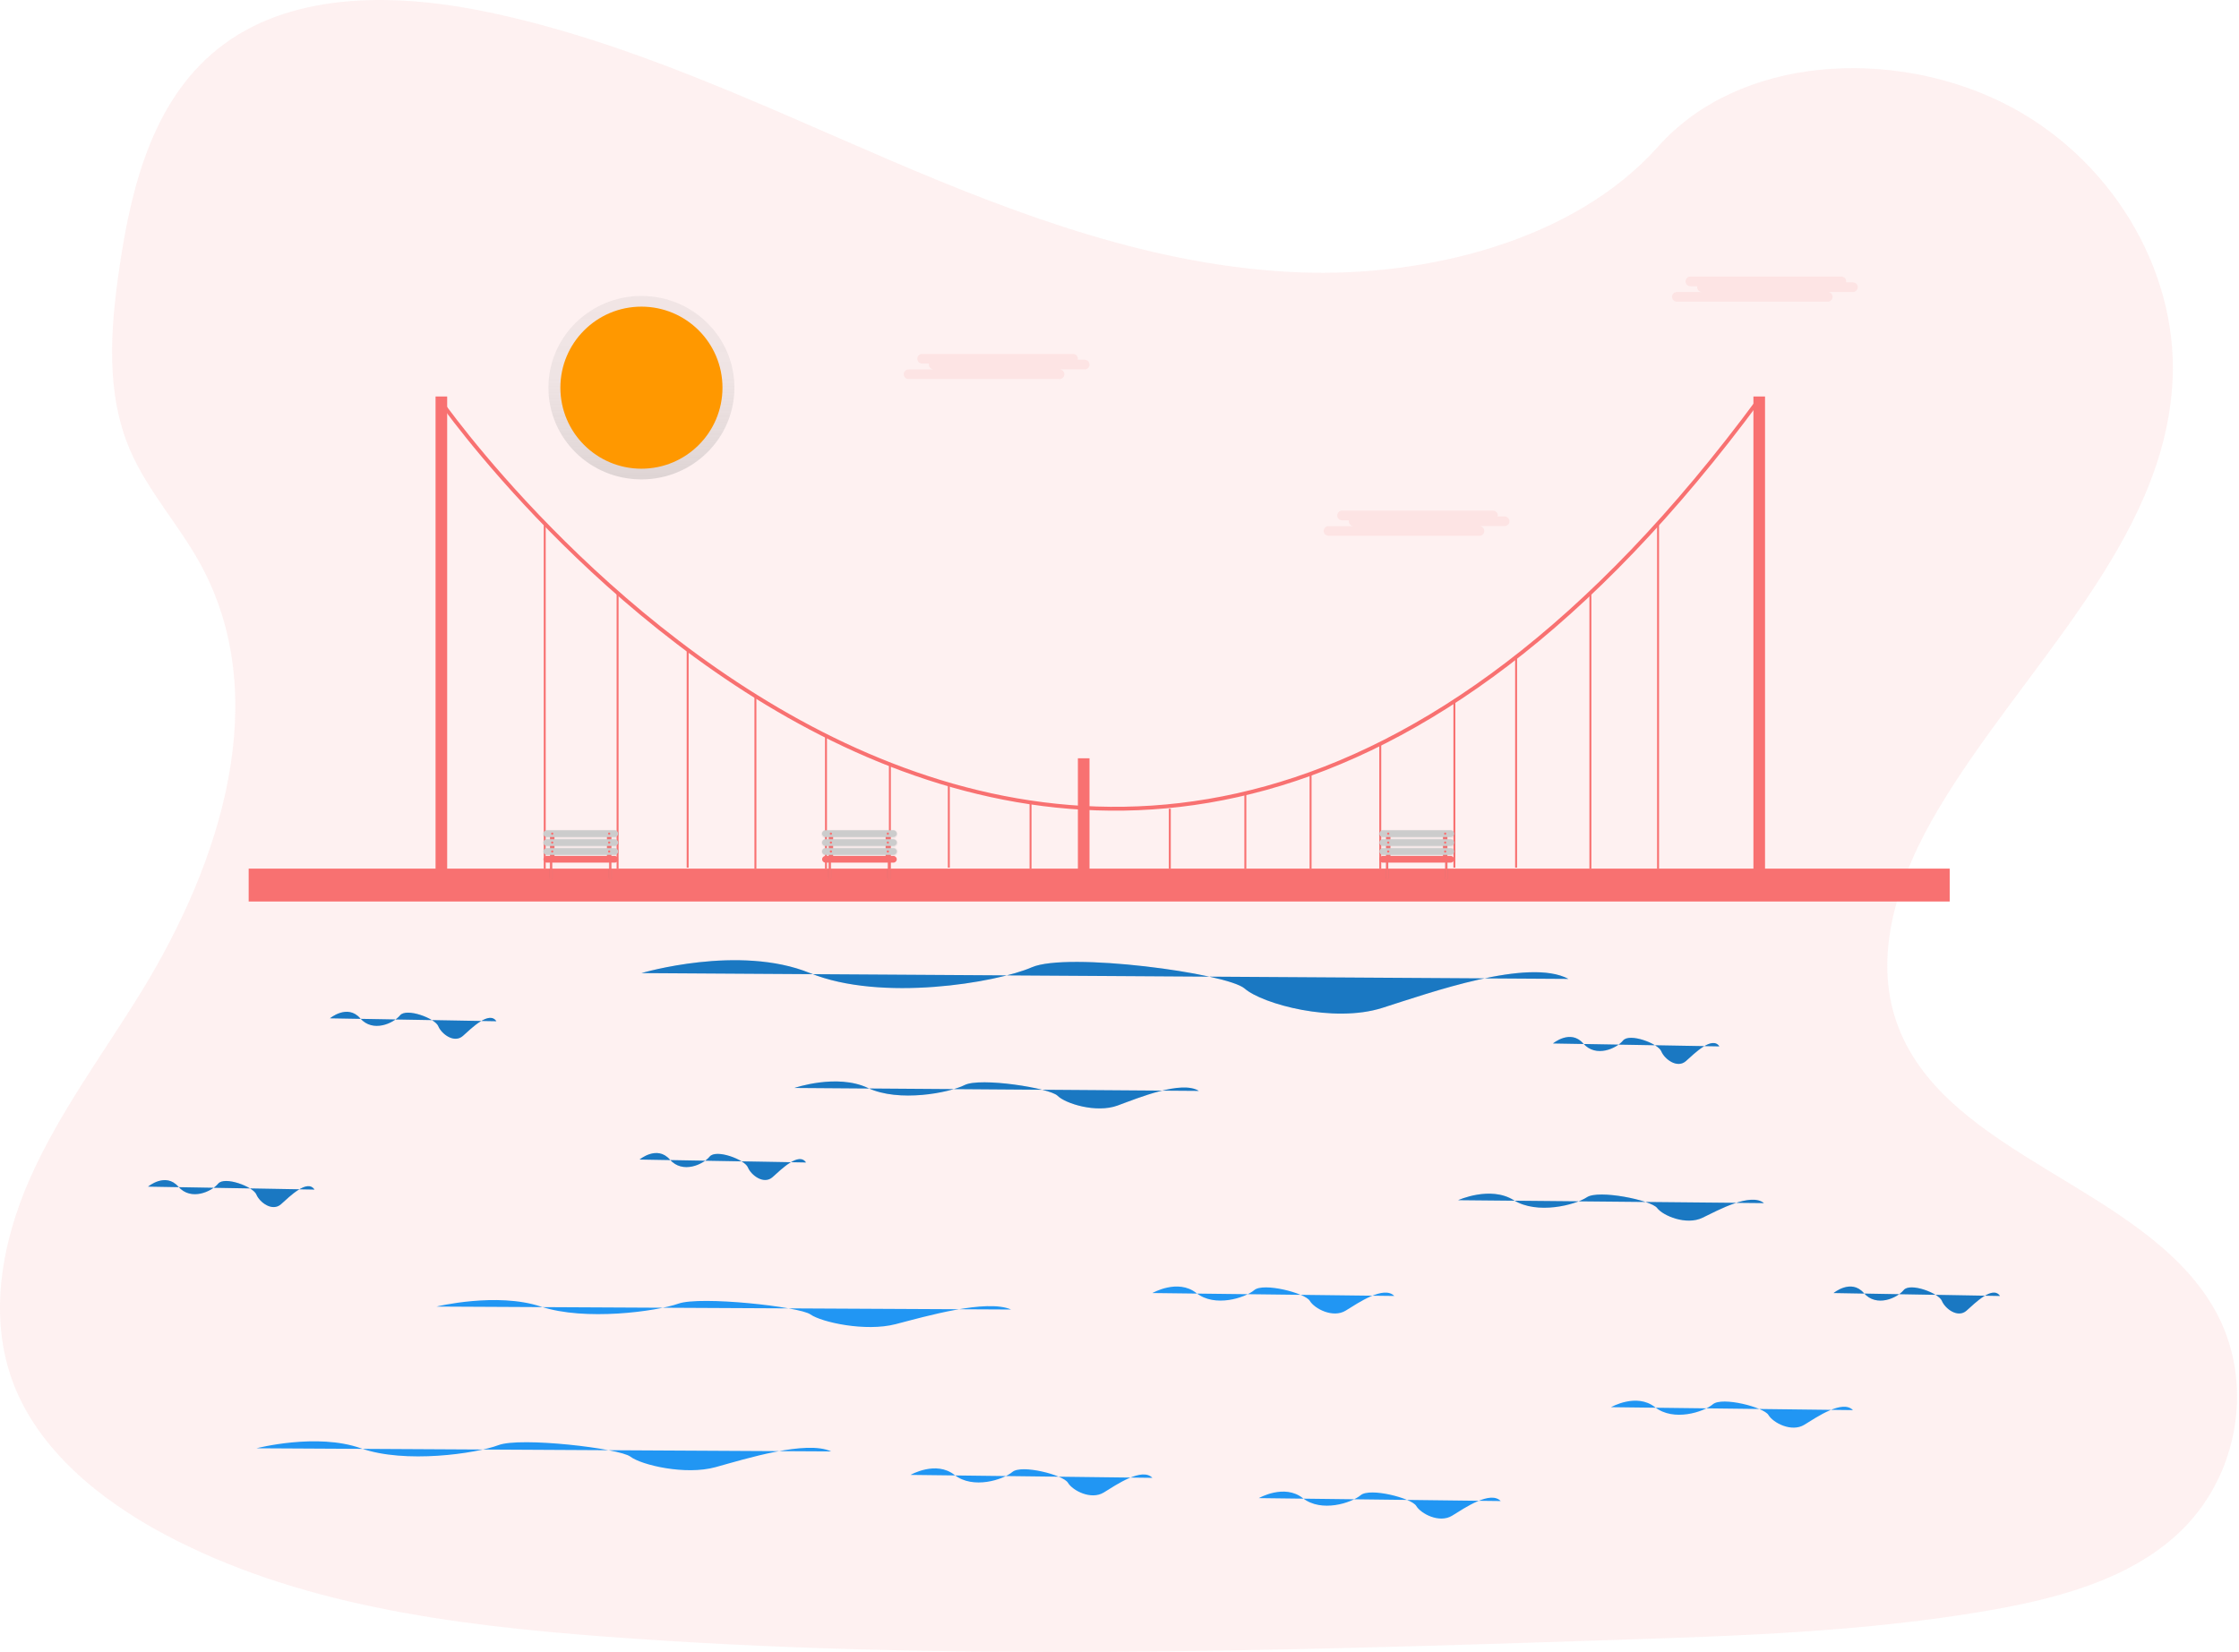 <?xml version="1.0" encoding="UTF-8" standalone="no"?>
<!DOCTYPE svg PUBLIC "-//W3C//DTD SVG 1.1//EN" "http://www.w3.org/Graphics/SVG/1.1/DTD/svg11.dtd">
<svg width="100%" height="100%" viewBox="0 0 1157 854" version="1.1" xmlns="http://www.w3.org/2000/svg" xmlns:xlink="http://www.w3.org/1999/xlink" xml:space="preserve" xmlns:serif="http://www.serif.com/" style="fill-rule:evenodd;clip-rule:evenodd;stroke-miterlimit:10;">
    <g transform="matrix(1,0,0,1,1.76787e-05,-3.07657e-05)">
        <g>
            <g transform="matrix(1,0,0,1,-4.925,-23.067)">
                <path d="M676.574,163.847C602.464,161.008 531.88,134.604 464.48,105.716C397.08,76.828 330.318,44.823 257.983,29.516C211.459,19.671 158.255,18.278 120.768,45.807C84.694,72.298 73.038,118.027 66.771,160.458C62.056,192.382 59.284,225.98 72.203,255.867C81.172,276.615 97.098,294.057 108.111,313.93C146.432,383.085 119.346,468.36 77.818,535.883C58.338,567.556 35.742,597.773 20.71,631.491C5.678,665.208 -1.276,703.843 11.876,738.238C24.912,772.329 55.977,797.937 89.629,815.947C157.976,852.527 238.516,862.997 317.053,868.926C490.904,882.052 665.683,876.369 839.996,870.678C904.505,868.571 969.298,866.437 1032.76,855.428C1068,849.315 1104.38,839.612 1129.97,816.188C1162.45,786.451 1170.5,736.099 1148.73,698.813C1112.23,636.27 1011.29,620.735 985.778,553.616C971.733,516.67 986.157,475.517 1006.57,441.253C1050.35,367.748 1123.74,303.263 1127.61,219.246C1130.26,161.542 1094.98,103.753 1040.43,76.451C983.252,47.833 903.962,51.433 861.779,98.805C818.342,147.585 742.007,166.355 676.574,163.847Z" style="fill:rgb(248,113,113);fill-opacity:0.1;fill-rule:nonzero;"/>
            </g>
            <g transform="matrix(1,0,0,1,-4.925,-23.067)">
                <path d="M415.425,585.396C415.425,585.396 437.425,577.821 453.425,585.396C469.425,592.97 495.425,587.921 503.425,583.881C511.425,579.841 547.425,585.396 551.425,589.436C555.425,593.475 571.425,598.525 582.425,594.485C593.425,590.446 615.425,581.356 624.425,586.911" style="fill:rgb(33,150,243);fill-rule:nonzero;"/>
            </g>
            <g transform="matrix(1,0,0,1,-4.925,-23.067)">
                <path d="M415.425,585.396C415.425,585.396 437.425,577.821 453.425,585.396C469.425,592.97 495.425,587.921 503.425,583.881C511.425,579.841 547.425,585.396 551.425,589.436C555.425,593.475 571.425,598.525 582.425,594.485C593.425,590.446 615.425,581.356 624.425,586.911" style="fill-opacity:0.2;fill-rule:nonzero;"/>
            </g>
            <g transform="matrix(1,0,0,1,-4.925,-23.067)">
                <path d="M336.425,526.029C336.425,526.029 386.846,511.029 423.516,526.029C460.186,541.029 519.774,531.029 538.109,523.029C556.444,515.029 638.952,526.029 648.119,534.029C657.286,542.029 693.956,552.029 719.167,544.029C744.377,536.029 794.798,518.029 815.425,529.029" style="fill:rgb(33,150,243);fill-rule:nonzero;"/>
            </g>
            <g transform="matrix(1,0,0,1,-4.925,-23.067)">
                <path d="M336.425,526.029C336.425,526.029 386.846,511.029 423.516,526.029C460.186,541.029 519.774,531.029 538.109,523.029C556.444,515.029 638.952,526.029 648.119,534.029C657.286,542.029 693.956,552.029 719.167,544.029C744.377,536.029 794.798,518.029 815.425,529.029" style="fill-opacity:0.2;fill-rule:nonzero;"/>
            </g>
            <ellipse cx="331.454" cy="200.376" rx="48.046" ry="47.413" style="fill:url(#_Linear1);"/>
            <circle cx="331.454" cy="200.376" r="41.883" style="fill:rgb(255,152,0);"/>
            <rect x="128.5" y="448.962" width="879" height="17" style="fill:rgb(248,113,113);"/>
            <rect x="557" y="391.933" width="6" height="68" style="fill:rgb(248,113,113);"/>
            <rect x="225.075" y="204.933" width="6" height="255" style="fill:rgb(248,113,113);"/>
            <rect x="906.075" y="204.933" width="6" height="255" style="fill:rgb(248,113,113);"/>
            <g transform="matrix(1,0,0,1,-4.925,-23.067)">
                <path d="M913.925,229.529C562.925,705.529 231.925,229.529 231.925,229.529" style="fill:none;fill-rule:nonzero;stroke:rgb(248,113,113);stroke-width:2px;"/>
            </g>
            <path d="M532.53,414.752L532.53,448.962" style="fill:none;fill-rule:nonzero;stroke:rgb(248,113,113);stroke-width:1px;"/>
            <path d="M604.5,418.018L604.5,448.962" style="fill:none;fill-rule:nonzero;stroke:rgb(248,113,113);stroke-width:1px;"/>
            <path d="M459.851,395.073L459.851,448.962" style="fill:none;fill-rule:nonzero;stroke:rgb(248,113,113);stroke-width:1px;"/>
            <path d="M390.355,359.787L390.355,448.962" style="fill:none;fill-rule:nonzero;stroke:rgb(248,113,113);stroke-width:1px;"/>
            <path d="M319.138,306.462L319.138,448.962" style="fill:none;fill-rule:nonzero;stroke:rgb(248,113,113);stroke-width:1px;"/>
            <path d="M677.235,399.96L677.235,448.962" style="fill:none;fill-rule:nonzero;stroke:rgb(248,113,113);stroke-width:1px;"/>
            <path d="M751.553,362.462L751.553,448.462" style="fill:none;fill-rule:nonzero;stroke:rgb(248,113,113);stroke-width:1px;"/>
            <path d="M821.831,306.462L821.831,448.962" style="fill:none;fill-rule:nonzero;stroke:rgb(248,113,113);stroke-width:1px;"/>
            <path d="M281.484,270.612L281.484,448.962" style="fill:none;fill-rule:nonzero;stroke:rgb(248,113,113);stroke-width:1px;"/>
            <path d="M856.797,270.612L856.797,448.962" style="fill:none;fill-rule:nonzero;stroke:rgb(248,113,113);stroke-width:1px;"/>
            <path d="M355.345,335.821L355.345,448.462" style="fill:none;fill-rule:nonzero;stroke:rgb(248,113,113);stroke-width:1px;"/>
            <path d="M426.826,380.31L426.826,448.962" style="fill:none;fill-rule:nonzero;stroke:rgb(248,113,113);stroke-width:1px;"/>
            <path d="M490.301,405.462L490.301,448.462" style="fill:none;fill-rule:nonzero;stroke:rgb(248,113,113);stroke-width:1px;"/>
            <path d="M643.525,410.065L643.525,448.962" style="fill:none;fill-rule:nonzero;stroke:rgb(248,113,113);stroke-width:1px;"/>
            <path d="M713.248,384.459L713.248,448.962" style="fill:none;fill-rule:nonzero;stroke:rgb(248,113,113);stroke-width:1px;"/>
            <path d="M783.447,339.626L783.447,448.462" style="fill:none;fill-rule:nonzero;stroke:rgb(248,113,113);stroke-width:1px;"/>
            <g transform="matrix(1,0,0,1,-4.925,-23.067)">
                <path d="M335.425,622.396C335.425,622.396 344.478,614.821 351.062,622.396C357.645,629.97 368.344,624.921 371.636,620.881C374.928,616.841 389.741,622.396 391.387,626.436C393.033,630.475 399.617,635.525 404.143,631.485C408.669,627.446 417.722,618.356 421.425,623.911" style="fill:rgb(33,150,243);fill-rule:nonzero;"/>
            </g>
            <g transform="matrix(1,0,0,1,-4.925,-23.067)">
                <path d="M335.425,622.396C335.425,622.396 344.478,614.821 351.062,622.396C357.645,629.97 368.344,624.921 371.636,620.881C374.928,616.841 389.741,622.396 391.387,626.436C393.033,630.475 399.617,635.525 404.143,631.485C408.669,627.446 417.722,618.356 421.425,623.911" style="fill-opacity:0.2;fill-rule:nonzero;"/>
            </g>
            <g transform="matrix(1,0,0,1,-4.925,-23.067)">
                <path d="M175.425,549.396C175.425,549.396 184.478,541.821 191.062,549.396C197.645,556.97 208.344,551.921 211.636,547.881C214.928,543.841 229.741,549.396 231.387,553.436C233.033,557.475 239.617,562.525 244.143,558.485C248.669,554.446 257.722,545.356 261.425,550.911" style="fill:rgb(33,150,243);fill-rule:nonzero;"/>
            </g>
            <g transform="matrix(1,0,0,1,-4.925,-23.067)">
                <path d="M175.425,549.396C175.425,549.396 184.478,541.821 191.062,549.396C197.645,556.97 208.344,551.921 211.636,547.881C214.928,543.841 229.741,549.396 231.387,553.436C233.033,557.475 239.617,562.525 244.143,558.485C248.669,554.446 257.722,545.356 261.425,550.911" style="fill-opacity:0.2;fill-rule:nonzero;"/>
            </g>
            <g transform="matrix(1,0,0,1,-4.925,-23.067)">
                <path d="M81.425,636.396C81.425,636.396 90.478,628.821 97.062,636.396C103.645,643.97 114.344,638.921 117.636,634.881C120.928,630.841 135.741,636.396 137.387,640.436C139.033,644.475 145.617,649.525 150.143,645.485C154.669,641.446 163.722,632.356 167.425,637.911" style="fill:rgb(33,150,243);fill-rule:nonzero;"/>
            </g>
            <g transform="matrix(1,0,0,1,-4.925,-23.067)">
                <path d="M81.425,636.396C81.425,636.396 90.478,628.821 97.062,636.396C103.645,643.97 114.344,638.921 117.636,634.881C120.928,630.841 135.741,636.396 137.387,640.436C139.033,644.475 145.617,649.525 150.143,645.485C154.669,641.446 163.722,632.356 167.425,637.911" style="fill-opacity:0.2;fill-rule:nonzero;"/>
            </g>
            <g transform="matrix(1,0,0,1,-4.925,-23.067)">
                <path d="M807.425,562.396C807.425,562.396 816.478,554.821 823.062,562.396C829.645,569.97 840.344,564.921 843.636,560.881C846.928,556.841 861.741,562.396 863.387,566.436C865.033,570.475 871.617,575.525 876.143,571.485C880.669,567.446 889.722,558.356 893.425,563.911" style="fill:rgb(33,150,243);fill-rule:nonzero;"/>
            </g>
            <g transform="matrix(1,0,0,1,-4.925,-23.067)">
                <path d="M807.425,562.396C807.425,562.396 816.478,554.821 823.062,562.396C829.645,569.97 840.344,564.921 843.636,560.881C846.928,556.841 861.741,562.396 863.387,566.436C865.033,570.475 871.617,575.525 876.143,571.485C880.669,567.446 889.722,558.356 893.425,563.911" style="fill-opacity:0.2;fill-rule:nonzero;"/>
            </g>
            <g transform="matrix(1,0,0,1,-4.925,-23.067)">
                <path d="M952.425,691.396C952.425,691.396 961.478,683.821 968.062,691.396C974.645,698.97 985.344,693.921 988.636,689.881C991.928,685.841 1006.74,691.396 1008.39,695.436C1010.03,699.475 1016.62,704.525 1021.14,700.485C1025.67,696.446 1034.72,687.356 1038.42,692.911" style="fill:rgb(33,150,243);fill-rule:nonzero;"/>
            </g>
            <g transform="matrix(1,0,0,1,-4.925,-23.067)">
                <path d="M952.425,691.396C952.425,691.396 961.478,683.821 968.062,691.396C974.645,698.97 985.344,693.921 988.636,689.881C991.928,685.841 1006.74,691.396 1008.39,695.436C1010.03,699.475 1016.62,704.525 1021.14,700.485C1025.67,696.446 1034.72,687.356 1038.42,692.911" style="fill-opacity:0.2;fill-rule:nonzero;"/>
            </g>
            <g transform="matrix(1,0,0,1,-4.925,-23.067)">
                <path d="M230.425,698.396C230.425,698.396 261.688,690.821 284.425,698.396C307.162,705.97 344.109,700.921 355.478,696.881C366.846,692.841 418.004,698.396 423.688,702.436C429.373,706.475 452.109,711.525 467.741,707.485C483.373,703.446 514.636,694.356 527.425,699.911" style="fill:rgb(33,150,243);fill-rule:nonzero;"/>
            </g>
            <g transform="matrix(1,0,0,1,-4.925,-23.067)">
                <path d="M137.425,771.637C137.425,771.637 168.688,763.52 191.425,771.637C214.162,779.755 251.109,774.343 262.478,770.014C273.846,765.684 325.004,771.637 330.688,775.967C336.373,780.296 359.109,785.708 374.741,781.379C390.373,777.049 421.636,767.308 434.425,773.261" style="fill:rgb(33,150,243);fill-rule:nonzero;"/>
            </g>
            <g transform="matrix(1,0,0,1,-4.925,-23.067)">
                <path d="M475.425,785.396C475.425,785.396 488.583,777.821 498.152,785.396C507.722,792.97 523.272,787.921 528.057,783.881C532.841,779.841 554.373,785.396 556.765,789.436C559.157,793.475 568.727,798.525 575.306,794.485C581.885,790.446 595.042,781.356 600.425,786.911" style="fill:rgb(33,150,243);fill-rule:nonzero;"/>
            </g>
            <g transform="matrix(1,0,0,1,-4.925,-23.067)">
                <path d="M837.425,750.396C837.425,750.396 850.583,742.821 860.152,750.396C869.722,757.97 885.272,752.921 890.057,748.881C894.841,744.841 916.373,750.396 918.765,754.436C921.157,758.475 930.727,763.525 937.306,759.485C943.885,755.446 957.042,746.356 962.425,751.911" style="fill:rgb(33,150,243);fill-rule:nonzero;"/>
            </g>
            <g transform="matrix(1,0,0,1,-4.925,-23.067)">
                <path d="M600.425,691.396C600.425,691.396 613.583,683.821 623.152,691.396C632.722,698.97 648.272,693.921 653.057,689.881C657.841,685.841 679.373,691.396 681.765,695.436C684.157,699.475 693.727,704.525 700.306,700.485C706.885,696.446 720.042,687.356 725.425,692.911" style="fill:rgb(33,150,243);fill-rule:nonzero;"/>
            </g>
            <g transform="matrix(1,0,0,1,-4.925,-23.067)">
                <path d="M655.425,797.396C655.425,797.396 668.583,789.821 678.152,797.396C687.722,804.97 703.272,799.921 708.057,795.881C712.841,791.841 734.373,797.396 736.765,801.436C739.157,805.475 748.727,810.525 755.306,806.485C761.885,802.446 775.042,793.356 780.425,798.911" style="fill:rgb(33,150,243);fill-rule:nonzero;"/>
            </g>
            <g transform="matrix(1,0,0,1,-4.925,-23.067)">
                <path d="M758.425,643.396C758.425,643.396 775.057,635.821 787.152,643.396C799.248,650.97 818.904,645.921 824.951,641.881C830.999,637.841 858.215,643.396 861.239,647.436C864.262,651.475 876.358,656.525 884.674,652.485C892.99,648.446 909.621,639.356 916.425,644.911" style="fill:rgb(33,150,243);fill-rule:nonzero;"/>
            </g>
            <g transform="matrix(1,0,0,1,-4.925,-23.067)">
                <path d="M758.425,643.396C758.425,643.396 775.057,635.821 787.152,643.396C799.248,650.97 818.904,645.921 824.951,641.881C830.999,637.841 858.215,643.396 861.239,647.436C864.262,651.475 876.358,656.525 884.674,652.485C892.99,648.446 909.621,639.356 916.425,644.911" style="fill-opacity:0.2;fill-rule:nonzero;"/>
            </g>
            <path d="M718.518,431.473C718.518,430.837 718.002,430.321 717.367,430.321C716.731,430.321 716.215,430.837 716.215,431.473L716.215,443.564C716.215,444.199 716.731,444.715 717.367,444.715C718.002,444.715 718.518,444.199 718.518,443.564L718.518,431.473Z" style="fill:rgb(248,113,113);"/>
            <path d="M747.945,431.473C747.945,430.837 747.43,430.321 746.794,430.321C746.158,430.321 745.642,430.837 745.642,431.473L745.642,442.988C745.642,443.624 746.158,444.139 746.794,444.139C747.43,444.139 747.945,443.624 747.945,442.988L747.945,431.473Z" style="fill:rgb(248,113,113);"/>
            <path d="M751.806,431.117C751.806,429.912 750.827,428.933 749.621,428.933L714.603,428.933C713.398,428.933 712.419,429.912 712.419,431.117C712.419,432.323 713.398,433.301 714.603,433.301L749.621,433.301C750.827,433.301 751.806,432.323 751.806,431.117Z" style="fill:url(#_Linear2);"/>
            <path d="M751.854,435.66C751.854,434.455 750.875,433.476 749.67,433.476L714.652,433.476C713.446,433.476 712.468,434.455 712.468,435.66C712.468,436.866 713.446,437.845 714.652,437.845L749.67,437.845C750.875,437.845 751.854,436.866 751.854,435.66Z" style="fill:url(#_Linear3);"/>
            <path d="M751.903,440.204C751.903,438.998 750.924,438.02 749.718,438.02L714.7,438.02C713.495,438.02 712.516,438.998 712.516,440.204C712.516,441.409 713.495,442.388 714.7,442.388L749.718,442.388C750.924,442.388 751.903,441.409 751.903,440.204Z" style="fill:url(#_Linear4);"/>
            <path d="M751.4,430.897C751.4,429.944 750.626,429.17 749.673,429.17L714.552,429.17C713.599,429.17 712.825,429.944 712.825,430.897L712.825,430.897C712.825,431.851 713.599,432.624 714.552,432.624L749.673,432.624C750.626,432.624 751.4,431.851 751.4,430.897L751.4,430.897Z" style="fill:rgb(204,204,204);"/>
            <path d="M751.4,435.503C751.4,434.55 750.626,433.776 749.673,433.776L714.552,433.776C713.599,433.776 712.825,434.55 712.825,435.503L712.825,435.503C712.825,436.457 713.599,437.23 714.552,437.23L749.673,437.23C750.626,437.23 751.4,436.457 751.4,435.503L751.4,435.503Z" style="fill:rgb(204,204,204);"/>
            <path d="M751.4,440.109C751.4,439.156 750.626,438.382 749.673,438.382L714.552,438.382C713.599,438.382 712.825,439.156 712.825,440.109L712.825,440.109C712.825,441.063 713.599,441.836 714.552,441.836L749.673,441.836C750.626,441.836 751.4,441.063 751.4,440.109L751.4,440.109Z" style="fill:rgb(204,204,204);"/>
            <path d="M751.4,444.139C751.4,443.186 750.626,442.412 749.673,442.412L714.552,442.412C713.599,442.412 712.825,443.186 712.825,444.139L712.825,444.139C712.825,445.093 713.599,445.867 714.552,445.867L749.673,445.867C750.626,445.867 751.4,445.093 751.4,444.139L751.4,444.139Z" style="fill:rgb(248,113,113);"/>
            <circle cx="717.367" cy="430.897" r="0.576" style="fill:rgb(248,113,113);"/>
            <circle cx="717.367" cy="435.503" r="0.576" style="fill:rgb(248,113,113);"/>
            <circle cx="717.367" cy="440.109" r="0.576" style="fill:rgb(248,113,113);"/>
            <circle cx="746.794" cy="440.109" r="0.576" style="fill:rgb(248,113,113);"/>
            <circle cx="746.794" cy="435.503" r="0.576" style="fill:rgb(248,113,113);"/>
            <circle cx="746.794" cy="430.897" r="0.576" style="fill:rgb(248,113,113);"/>
            <path d="M717.643,446.165C717.643,445.682 717.252,445.291 716.769,445.291L716.769,445.291C716.287,445.291 715.896,445.682 715.896,446.165L715.896,453.629C715.896,454.111 716.287,454.503 716.769,454.503L716.769,454.503C717.252,454.503 717.643,454.111 717.643,453.629L717.643,446.165Z" style="fill:url(#_Linear5);"/>
            <path d="M748.223,446.252C748.223,445.77 747.832,445.378 747.35,445.378L747.35,445.378C746.867,445.378 746.476,445.77 746.476,446.252L746.476,453.717C746.476,454.199 746.867,454.59 747.35,454.59L747.35,454.59C747.832,454.59 748.223,454.199 748.223,453.717L748.223,446.252Z" style="fill:url(#_Linear6);"/>
            <path d="M717.367,445.867C717.367,445.549 717.109,445.291 716.791,445.291C716.473,445.291 716.215,445.549 716.215,445.867L716.215,453.927C716.215,454.245 716.473,454.503 716.791,454.503C717.109,454.503 717.367,454.245 717.367,453.927L717.367,445.867Z" style="fill:rgb(248,113,113);"/>
            <path d="M747.945,445.867C747.945,445.549 747.688,445.291 747.37,445.291C747.052,445.291 746.794,445.549 746.794,445.867L746.794,453.927C746.794,454.245 747.052,454.503 747.37,454.503C747.688,454.503 747.945,454.245 747.945,453.927L747.945,445.867Z" style="fill:rgb(248,113,113);"/>
            <path d="M430.518,431.473C430.518,430.837 430.002,430.321 429.367,430.321C428.731,430.321 428.215,430.837 428.215,431.473L428.215,443.564C428.215,444.199 428.731,444.715 429.367,444.715C430.002,444.715 430.518,444.199 430.518,443.564L430.518,431.473Z" style="fill:rgb(248,113,113);"/>
            <path d="M459.945,431.473C459.945,430.837 459.43,430.321 458.794,430.321C458.158,430.321 457.642,430.837 457.642,431.473L457.642,442.988C457.642,443.624 458.158,444.139 458.794,444.139C459.43,444.139 459.945,443.624 459.945,442.988L459.945,431.473Z" style="fill:rgb(248,113,113);"/>
            <path d="M463.806,431.117C463.806,429.912 462.827,428.933 461.621,428.933L426.603,428.933C425.398,428.933 424.419,429.912 424.419,431.117C424.419,432.323 425.398,433.301 426.603,433.301L461.621,433.301C462.827,433.301 463.806,432.323 463.806,431.117Z" style="fill:url(#_Linear7);"/>
            <path d="M463.854,435.66C463.854,434.455 462.875,433.476 461.67,433.476L426.652,433.476C425.446,433.476 424.468,434.455 424.468,435.66C424.468,436.866 425.446,437.845 426.652,437.845L461.67,437.845C462.875,437.845 463.854,436.866 463.854,435.66Z" style="fill:url(#_Linear8);"/>
            <path d="M463.903,440.204C463.903,438.998 462.924,438.02 461.718,438.02L426.7,438.02C425.495,438.02 424.516,438.998 424.516,440.204C424.516,441.409 425.495,442.388 426.7,442.388L461.718,442.388C462.924,442.388 463.903,441.409 463.903,440.204Z" style="fill:url(#_Linear9);"/>
            <path d="M463.4,430.897C463.4,429.944 462.626,429.17 461.673,429.17L426.552,429.17C425.599,429.17 424.825,429.944 424.825,430.897L424.825,430.897C424.825,431.851 425.599,432.624 426.552,432.624L461.673,432.624C462.626,432.624 463.4,431.851 463.4,430.897L463.4,430.897Z" style="fill:rgb(204,204,204);"/>
            <path d="M463.4,435.503C463.4,434.55 462.626,433.776 461.673,433.776L426.552,433.776C425.599,433.776 424.825,434.55 424.825,435.503L424.825,435.503C424.825,436.457 425.599,437.23 426.552,437.23L461.673,437.23C462.626,437.23 463.4,436.457 463.4,435.503L463.4,435.503Z" style="fill:rgb(204,204,204);"/>
            <path d="M463.4,440.109C463.4,439.156 462.626,438.382 461.673,438.382L426.552,438.382C425.599,438.382 424.825,439.156 424.825,440.109L424.825,440.109C424.825,441.063 425.599,441.836 426.552,441.836L461.673,441.836C462.626,441.836 463.4,441.063 463.4,440.109L463.4,440.109Z" style="fill:rgb(204,204,204);"/>
            <path d="M463.4,444.139C463.4,443.186 462.626,442.412 461.673,442.412L426.552,442.412C425.599,442.412 424.825,443.186 424.825,444.139L424.825,444.139C424.825,445.093 425.599,445.867 426.552,445.867L461.673,445.867C462.626,445.867 463.4,445.093 463.4,444.139L463.4,444.139Z" style="fill:rgb(248,113,113);"/>
            <circle cx="429.367" cy="430.897" r="0.576" style="fill:rgb(248,113,113);"/>
            <circle cx="429.367" cy="435.503" r="0.576" style="fill:rgb(248,113,113);"/>
            <circle cx="429.367" cy="440.109" r="0.576" style="fill:rgb(248,113,113);"/>
            <circle cx="458.794" cy="440.109" r="0.576" style="fill:rgb(248,113,113);"/>
            <circle cx="458.794" cy="435.503" r="0.576" style="fill:rgb(248,113,113);"/>
            <circle cx="458.794" cy="430.897" r="0.576" style="fill:rgb(248,113,113);"/>
            <path d="M429.643,446.165C429.643,445.682 429.252,445.291 428.769,445.291L428.769,445.291C428.287,445.291 427.896,445.682 427.896,446.165L427.896,453.629C427.896,454.111 428.287,454.503 428.769,454.503L428.769,454.503C429.252,454.503 429.643,454.111 429.643,453.629L429.643,446.165Z" style="fill:url(#_Linear10);"/>
            <path d="M460.223,446.252C460.223,445.77 459.832,445.378 459.35,445.378L459.35,445.378C458.867,445.378 458.476,445.77 458.476,446.252L458.476,453.717C458.476,454.199 458.867,454.59 459.35,454.59L459.35,454.59C459.832,454.59 460.223,454.199 460.223,453.717L460.223,446.252Z" style="fill:url(#_Linear11);"/>
            <path d="M429.367,445.867C429.367,445.549 429.109,445.291 428.791,445.291C428.473,445.291 428.215,445.549 428.215,445.867L428.215,453.927C428.215,454.245 428.473,454.503 428.791,454.503C429.109,454.503 429.367,454.245 429.367,453.927L429.367,445.867Z" style="fill:rgb(248,113,113);"/>
            <path d="M459.945,445.867C459.945,445.549 459.688,445.291 459.37,445.291C459.052,445.291 458.794,445.549 458.794,445.867L458.794,453.927C458.794,454.245 459.052,454.503 459.37,454.503C459.688,454.503 459.945,454.245 459.945,453.927L459.945,445.867Z" style="fill:rgb(248,113,113);"/>
            <path d="M286.518,431.473C286.518,430.837 286.002,430.321 285.367,430.321C284.731,430.321 284.215,430.837 284.215,431.473L284.215,443.564C284.215,444.199 284.731,444.715 285.367,444.715C286.002,444.715 286.518,444.199 286.518,443.564L286.518,431.473Z" style="fill:rgb(248,113,113);"/>
            <path d="M315.945,431.473C315.945,430.837 315.43,430.321 314.794,430.321C314.158,430.321 313.642,430.837 313.642,431.473L313.642,442.988C313.642,443.624 314.158,444.139 314.794,444.139C315.43,444.139 315.945,443.624 315.945,442.988L315.945,431.473Z" style="fill:rgb(248,113,113);"/>
            <path d="M319.806,431.117C319.806,429.912 318.827,428.933 317.621,428.933L282.603,428.933C281.398,428.933 280.419,429.912 280.419,431.117C280.419,432.323 281.398,433.301 282.603,433.301L317.621,433.301C318.827,433.301 319.806,432.323 319.806,431.117Z" style="fill:url(#_Linear12);"/>
            <path d="M319.854,435.66C319.854,434.455 318.875,433.476 317.67,433.476L282.652,433.476C281.446,433.476 280.468,434.455 280.468,435.66C280.468,436.866 281.446,437.845 282.652,437.845L317.67,437.845C318.875,437.845 319.854,436.866 319.854,435.66Z" style="fill:url(#_Linear13);"/>
            <path d="M319.903,440.204C319.903,438.998 318.924,438.02 317.718,438.02L282.7,438.02C281.495,438.02 280.516,438.998 280.516,440.204C280.516,441.409 281.495,442.388 282.7,442.388L317.718,442.388C318.924,442.388 319.903,441.409 319.903,440.204Z" style="fill:url(#_Linear14);"/>
            <path d="M319.4,430.897C319.4,429.944 318.626,429.17 317.673,429.17L282.552,429.17C281.599,429.17 280.825,429.944 280.825,430.897L280.825,430.897C280.825,431.851 281.599,432.624 282.552,432.624L317.673,432.624C318.626,432.624 319.4,431.851 319.4,430.897L319.4,430.897Z" style="fill:rgb(204,204,204);"/>
            <path d="M319.4,435.503C319.4,434.55 318.626,433.776 317.673,433.776L282.552,433.776C281.599,433.776 280.825,434.55 280.825,435.503L280.825,435.503C280.825,436.457 281.599,437.23 282.552,437.23L317.673,437.23C318.626,437.23 319.4,436.457 319.4,435.503L319.4,435.503Z" style="fill:rgb(204,204,204);"/>
            <path d="M319.4,440.109C319.4,439.156 318.626,438.382 317.673,438.382L282.552,438.382C281.599,438.382 280.825,439.156 280.825,440.109L280.825,440.109C280.825,441.063 281.599,441.836 282.552,441.836L317.673,441.836C318.626,441.836 319.4,441.063 319.4,440.109L319.4,440.109Z" style="fill:rgb(204,204,204);"/>
            <path d="M319.4,444.139C319.4,443.186 318.626,442.412 317.673,442.412L282.552,442.412C281.599,442.412 280.825,443.186 280.825,444.139L280.825,444.139C280.825,445.093 281.599,445.867 282.552,445.867L317.673,445.867C318.626,445.867 319.4,445.093 319.4,444.139L319.4,444.139Z" style="fill:rgb(248,113,113);"/>
            <circle cx="285.367" cy="430.897" r="0.576" style="fill:rgb(248,113,113);"/>
            <circle cx="285.367" cy="435.503" r="0.576" style="fill:rgb(248,113,113);"/>
            <circle cx="285.367" cy="440.109" r="0.576" style="fill:rgb(248,113,113);"/>
            <circle cx="314.794" cy="440.109" r="0.576" style="fill:rgb(248,113,113);"/>
            <circle cx="314.794" cy="435.503" r="0.576" style="fill:rgb(248,113,113);"/>
            <circle cx="314.794" cy="430.897" r="0.576" style="fill:rgb(248,113,113);"/>
            <path d="M285.643,446.165C285.643,445.682 285.252,445.291 284.769,445.291L284.769,445.291C284.287,445.291 283.896,445.682 283.896,446.165L283.896,453.629C283.896,454.111 284.287,454.503 284.769,454.503L284.769,454.503C285.252,454.503 285.643,454.111 285.643,453.629L285.643,446.165Z" style="fill:url(#_Linear15);"/>
            <path d="M316.223,446.252C316.223,445.77 315.832,445.378 315.35,445.378L315.35,445.378C314.867,445.378 314.476,445.77 314.476,446.252L314.476,453.717C314.476,454.199 314.867,454.59 315.35,454.59L315.35,454.59C315.832,454.59 316.223,454.199 316.223,453.717L316.223,446.252Z" style="fill:url(#_Linear16);"/>
            <path d="M285.367,445.867C285.367,445.549 285.109,445.291 284.791,445.291C284.473,445.291 284.215,445.549 284.215,445.867L284.215,453.927C284.215,454.245 284.473,454.503 284.791,454.503C285.109,454.503 285.367,454.245 285.367,453.927L285.367,445.867Z" style="fill:rgb(248,113,113);"/>
            <path d="M315.945,445.867C315.945,445.549 315.688,445.291 315.37,445.291C315.052,445.291 314.794,445.549 314.794,445.867L314.794,453.927C314.794,454.245 315.052,454.503 315.37,454.503C315.688,454.503 315.945,454.245 315.945,453.927L315.945,445.867Z" style="fill:rgb(248,113,113);"/>
            <g transform="matrix(1,0,0,1,-4.925,-23.067)">
                <path d="M565.425,209L561.874,209C561.908,208.835 561.925,208.667 561.925,208.499C561.925,207.128 560.797,206 559.426,206C559.426,206 559.426,206 559.425,206L481.425,206C480.054,206 478.925,207.129 478.925,208.5C478.925,209.871 480.054,211 481.425,211L484.976,211C484.942,211.165 484.925,211.333 484.925,211.501C484.925,212.872 486.053,214 487.424,214C487.424,214 487.425,214 487.425,214L474.425,214C473.054,214 471.925,215.129 471.925,216.5C471.925,217.871 473.054,219 474.425,219L552.425,219C553.797,219 554.925,217.871 554.925,216.5C554.925,215.129 553.797,214 552.425,214L565.425,214C566.797,214 567.925,212.871 567.925,211.5C567.925,210.129 566.797,209 565.425,209Z" style="fill:rgb(248,113,113);fill-opacity:0.1;fill-rule:nonzero;"/>
            </g>
            <g transform="matrix(1,0,0,1,-4.925,-23.067)">
                <path d="M962.425,169L958.874,169C958.908,168.835 958.925,168.667 958.925,168.499C958.925,167.128 957.797,166 956.426,166C956.426,166 956.426,166 956.425,166L878.425,166C877.054,166 875.925,167.129 875.925,168.5C875.925,169.871 877.054,171 878.425,171L881.976,171C881.942,171.165 881.925,171.333 881.925,171.501C881.925,172.872 883.053,174 884.424,174C884.424,174 884.425,174 884.425,174L871.425,174C870.054,174 868.925,175.129 868.925,176.5C868.925,177.871 870.054,179 871.425,179L949.425,179C950.797,179 951.925,177.871 951.925,176.5C951.925,175.129 950.797,174 949.425,174L962.425,174C963.797,174 964.925,172.871 964.925,171.5C964.925,170.129 963.797,169 962.425,169Z" style="fill:rgb(248,113,113);fill-opacity:0.1;fill-rule:nonzero;"/>
            </g>
            <g transform="matrix(1,0,0,1,-4.925,-23.067)">
                <path d="M782.425,290L778.874,290C778.908,289.835 778.925,289.667 778.925,289.499C778.925,288.128 777.797,287 776.426,287C776.426,287 776.426,287 776.425,287L698.425,287C697.054,287 695.925,288.129 695.925,289.5C695.925,290.871 697.054,292 698.425,292L701.976,292C701.942,292.165 701.925,292.333 701.925,292.501C701.925,293.872 703.053,295 704.424,295C704.424,295 704.425,295 704.425,295L691.425,295C690.054,295 688.925,296.129 688.925,297.5C688.925,298.871 690.054,300 691.425,300L769.425,300C770.797,300 771.925,298.871 771.925,297.5C771.925,296.129 770.797,295 769.425,295L782.425,295C783.797,295 784.925,293.871 784.925,292.5C784.925,291.129 783.797,290 782.425,290Z" style="fill:rgb(248,113,113);fill-opacity:0.1;fill-rule:nonzero;"/>
            </g>
        </g>
    </g>
    <defs>
        <linearGradient id="_Linear1" x1="0" y1="0" x2="1" y2="0" gradientUnits="userSpaceOnUse" gradientTransform="matrix(5.80647e-15,-94.827,94.827,5.80647e-15,331.454,247.789)"><stop offset="0" style="stop-color:rgb(128,128,128);stop-opacity:0.25"/><stop offset="0.54" style="stop-color:rgb(128,128,128);stop-opacity:0.12"/><stop offset="1" style="stop-color:rgb(128,128,128);stop-opacity:0.1"/></linearGradient>
        <linearGradient id="_Linear2" x1="0" y1="0" x2="1" y2="0" gradientUnits="userSpaceOnUse" gradientTransform="matrix(1.16861e-15,-19.085,19.085,1.16861e-15,29547.8,2321.86)"><stop offset="0" style="stop-color:rgb(128,128,128);stop-opacity:0.25"/><stop offset="0.54" style="stop-color:rgb(128,128,128);stop-opacity:0.12"/><stop offset="1" style="stop-color:rgb(128,128,128);stop-opacity:0.1"/></linearGradient>
        <linearGradient id="_Linear3" x1="0" y1="0" x2="1" y2="0" gradientUnits="userSpaceOnUse" gradientTransform="matrix(1.16861e-15,-19.085,19.085,1.16861e-15,29549.7,2346.25)"><stop offset="0" style="stop-color:rgb(128,128,128);stop-opacity:0.25"/><stop offset="0.54" style="stop-color:rgb(128,128,128);stop-opacity:0.12"/><stop offset="1" style="stop-color:rgb(128,128,128);stop-opacity:0.1"/></linearGradient>
        <linearGradient id="_Linear4" x1="0" y1="0" x2="1" y2="0" gradientUnits="userSpaceOnUse" gradientTransform="matrix(1.16861e-15,-19.085,19.085,1.16861e-15,29551.7,2370.65)"><stop offset="0" style="stop-color:rgb(128,128,128);stop-opacity:0.25"/><stop offset="0.54" style="stop-color:rgb(128,128,128);stop-opacity:0.12"/><stop offset="1" style="stop-color:rgb(128,128,128);stop-opacity:0.1"/></linearGradient>
        <linearGradient id="_Linear5" x1="0" y1="0" x2="1" y2="0" gradientUnits="userSpaceOnUse" gradientTransform="matrix(5.19625e-15,-84.861,84.861,5.19625e-15,1968.41,4632.18)"><stop offset="0" style="stop-color:rgb(128,128,128);stop-opacity:0.25"/><stop offset="0.54" style="stop-color:rgb(128,128,128);stop-opacity:0.12"/><stop offset="1" style="stop-color:rgb(128,128,128);stop-opacity:0.1"/></linearGradient>
        <linearGradient id="_Linear6" x1="0" y1="0" x2="1" y2="0" gradientUnits="userSpaceOnUse" gradientTransform="matrix(5.19625e-15,-84.861,84.861,5.19625e-15,2052.43,4633.07)"><stop offset="0" style="stop-color:rgb(128,128,128);stop-opacity:0.25"/><stop offset="0.54" style="stop-color:rgb(128,128,128);stop-opacity:0.12"/><stop offset="1" style="stop-color:rgb(128,128,128);stop-opacity:0.1"/></linearGradient>
        <linearGradient id="_Linear7" x1="0" y1="0" x2="1" y2="0" gradientUnits="userSpaceOnUse" gradientTransform="matrix(1.16861e-15,-19.085,19.085,1.16861e-15,17916.4,2321.86)"><stop offset="0" style="stop-color:rgb(128,128,128);stop-opacity:0.25"/><stop offset="0.54" style="stop-color:rgb(128,128,128);stop-opacity:0.12"/><stop offset="1" style="stop-color:rgb(128,128,128);stop-opacity:0.1"/></linearGradient>
        <linearGradient id="_Linear8" x1="0" y1="0" x2="1" y2="0" gradientUnits="userSpaceOnUse" gradientTransform="matrix(1.16861e-15,-19.085,19.085,1.16861e-15,17918.4,2346.25)"><stop offset="0" style="stop-color:rgb(128,128,128);stop-opacity:0.25"/><stop offset="0.54" style="stop-color:rgb(128,128,128);stop-opacity:0.12"/><stop offset="1" style="stop-color:rgb(128,128,128);stop-opacity:0.1"/></linearGradient>
        <linearGradient id="_Linear9" x1="0" y1="0" x2="1" y2="0" gradientUnits="userSpaceOnUse" gradientTransform="matrix(1.16861e-15,-19.085,19.085,1.16861e-15,17920.4,2370.65)"><stop offset="0" style="stop-color:rgb(128,128,128);stop-opacity:0.25"/><stop offset="0.54" style="stop-color:rgb(128,128,128);stop-opacity:0.12"/><stop offset="1" style="stop-color:rgb(128,128,128);stop-opacity:0.1"/></linearGradient>
        <linearGradient id="_Linear10" x1="0" y1="0" x2="1" y2="0" gradientUnits="userSpaceOnUse" gradientTransform="matrix(5.19625e-15,-84.861,84.861,5.19625e-15,1177.15,4632.18)"><stop offset="0" style="stop-color:rgb(128,128,128);stop-opacity:0.25"/><stop offset="0.54" style="stop-color:rgb(128,128,128);stop-opacity:0.12"/><stop offset="1" style="stop-color:rgb(128,128,128);stop-opacity:0.1"/></linearGradient>
        <linearGradient id="_Linear11" x1="0" y1="0" x2="1" y2="0" gradientUnits="userSpaceOnUse" gradientTransform="matrix(5.19625e-15,-84.861,84.861,5.19625e-15,1261.17,4633.07)"><stop offset="0" style="stop-color:rgb(128,128,128);stop-opacity:0.25"/><stop offset="0.54" style="stop-color:rgb(128,128,128);stop-opacity:0.12"/><stop offset="1" style="stop-color:rgb(128,128,128);stop-opacity:0.1"/></linearGradient>
        <linearGradient id="_Linear12" x1="0" y1="0" x2="1" y2="0" gradientUnits="userSpaceOnUse" gradientTransform="matrix(1.16861e-15,-19.085,19.085,1.16861e-15,12100.8,2321.86)"><stop offset="0" style="stop-color:rgb(128,128,128);stop-opacity:0.25"/><stop offset="0.54" style="stop-color:rgb(128,128,128);stop-opacity:0.12"/><stop offset="1" style="stop-color:rgb(128,128,128);stop-opacity:0.1"/></linearGradient>
        <linearGradient id="_Linear13" x1="0" y1="0" x2="1" y2="0" gradientUnits="userSpaceOnUse" gradientTransform="matrix(1.16861e-15,-19.085,19.085,1.16861e-15,12102.8,2346.25)"><stop offset="0" style="stop-color:rgb(128,128,128);stop-opacity:0.25"/><stop offset="0.54" style="stop-color:rgb(128,128,128);stop-opacity:0.12"/><stop offset="1" style="stop-color:rgb(128,128,128);stop-opacity:0.1"/></linearGradient>
        <linearGradient id="_Linear14" x1="0" y1="0" x2="1" y2="0" gradientUnits="userSpaceOnUse" gradientTransform="matrix(1.16861e-15,-19.085,19.085,1.16861e-15,12104.7,2370.65)"><stop offset="0" style="stop-color:rgb(128,128,128);stop-opacity:0.25"/><stop offset="0.54" style="stop-color:rgb(128,128,128);stop-opacity:0.12"/><stop offset="1" style="stop-color:rgb(128,128,128);stop-opacity:0.1"/></linearGradient>
        <linearGradient id="_Linear15" x1="0" y1="0" x2="1" y2="0" gradientUnits="userSpaceOnUse" gradientTransform="matrix(5.19625e-15,-84.861,84.861,5.19625e-15,781.516,4632.18)"><stop offset="0" style="stop-color:rgb(128,128,128);stop-opacity:0.25"/><stop offset="0.54" style="stop-color:rgb(128,128,128);stop-opacity:0.12"/><stop offset="1" style="stop-color:rgb(128,128,128);stop-opacity:0.1"/></linearGradient>
        <linearGradient id="_Linear16" x1="0" y1="0" x2="1" y2="0" gradientUnits="userSpaceOnUse" gradientTransform="matrix(5.19625e-15,-84.861,84.861,5.19625e-15,865.534,4633.07)"><stop offset="0" style="stop-color:rgb(128,128,128);stop-opacity:0.25"/><stop offset="0.54" style="stop-color:rgb(128,128,128);stop-opacity:0.12"/><stop offset="1" style="stop-color:rgb(128,128,128);stop-opacity:0.1"/></linearGradient>
    </defs>
</svg>
